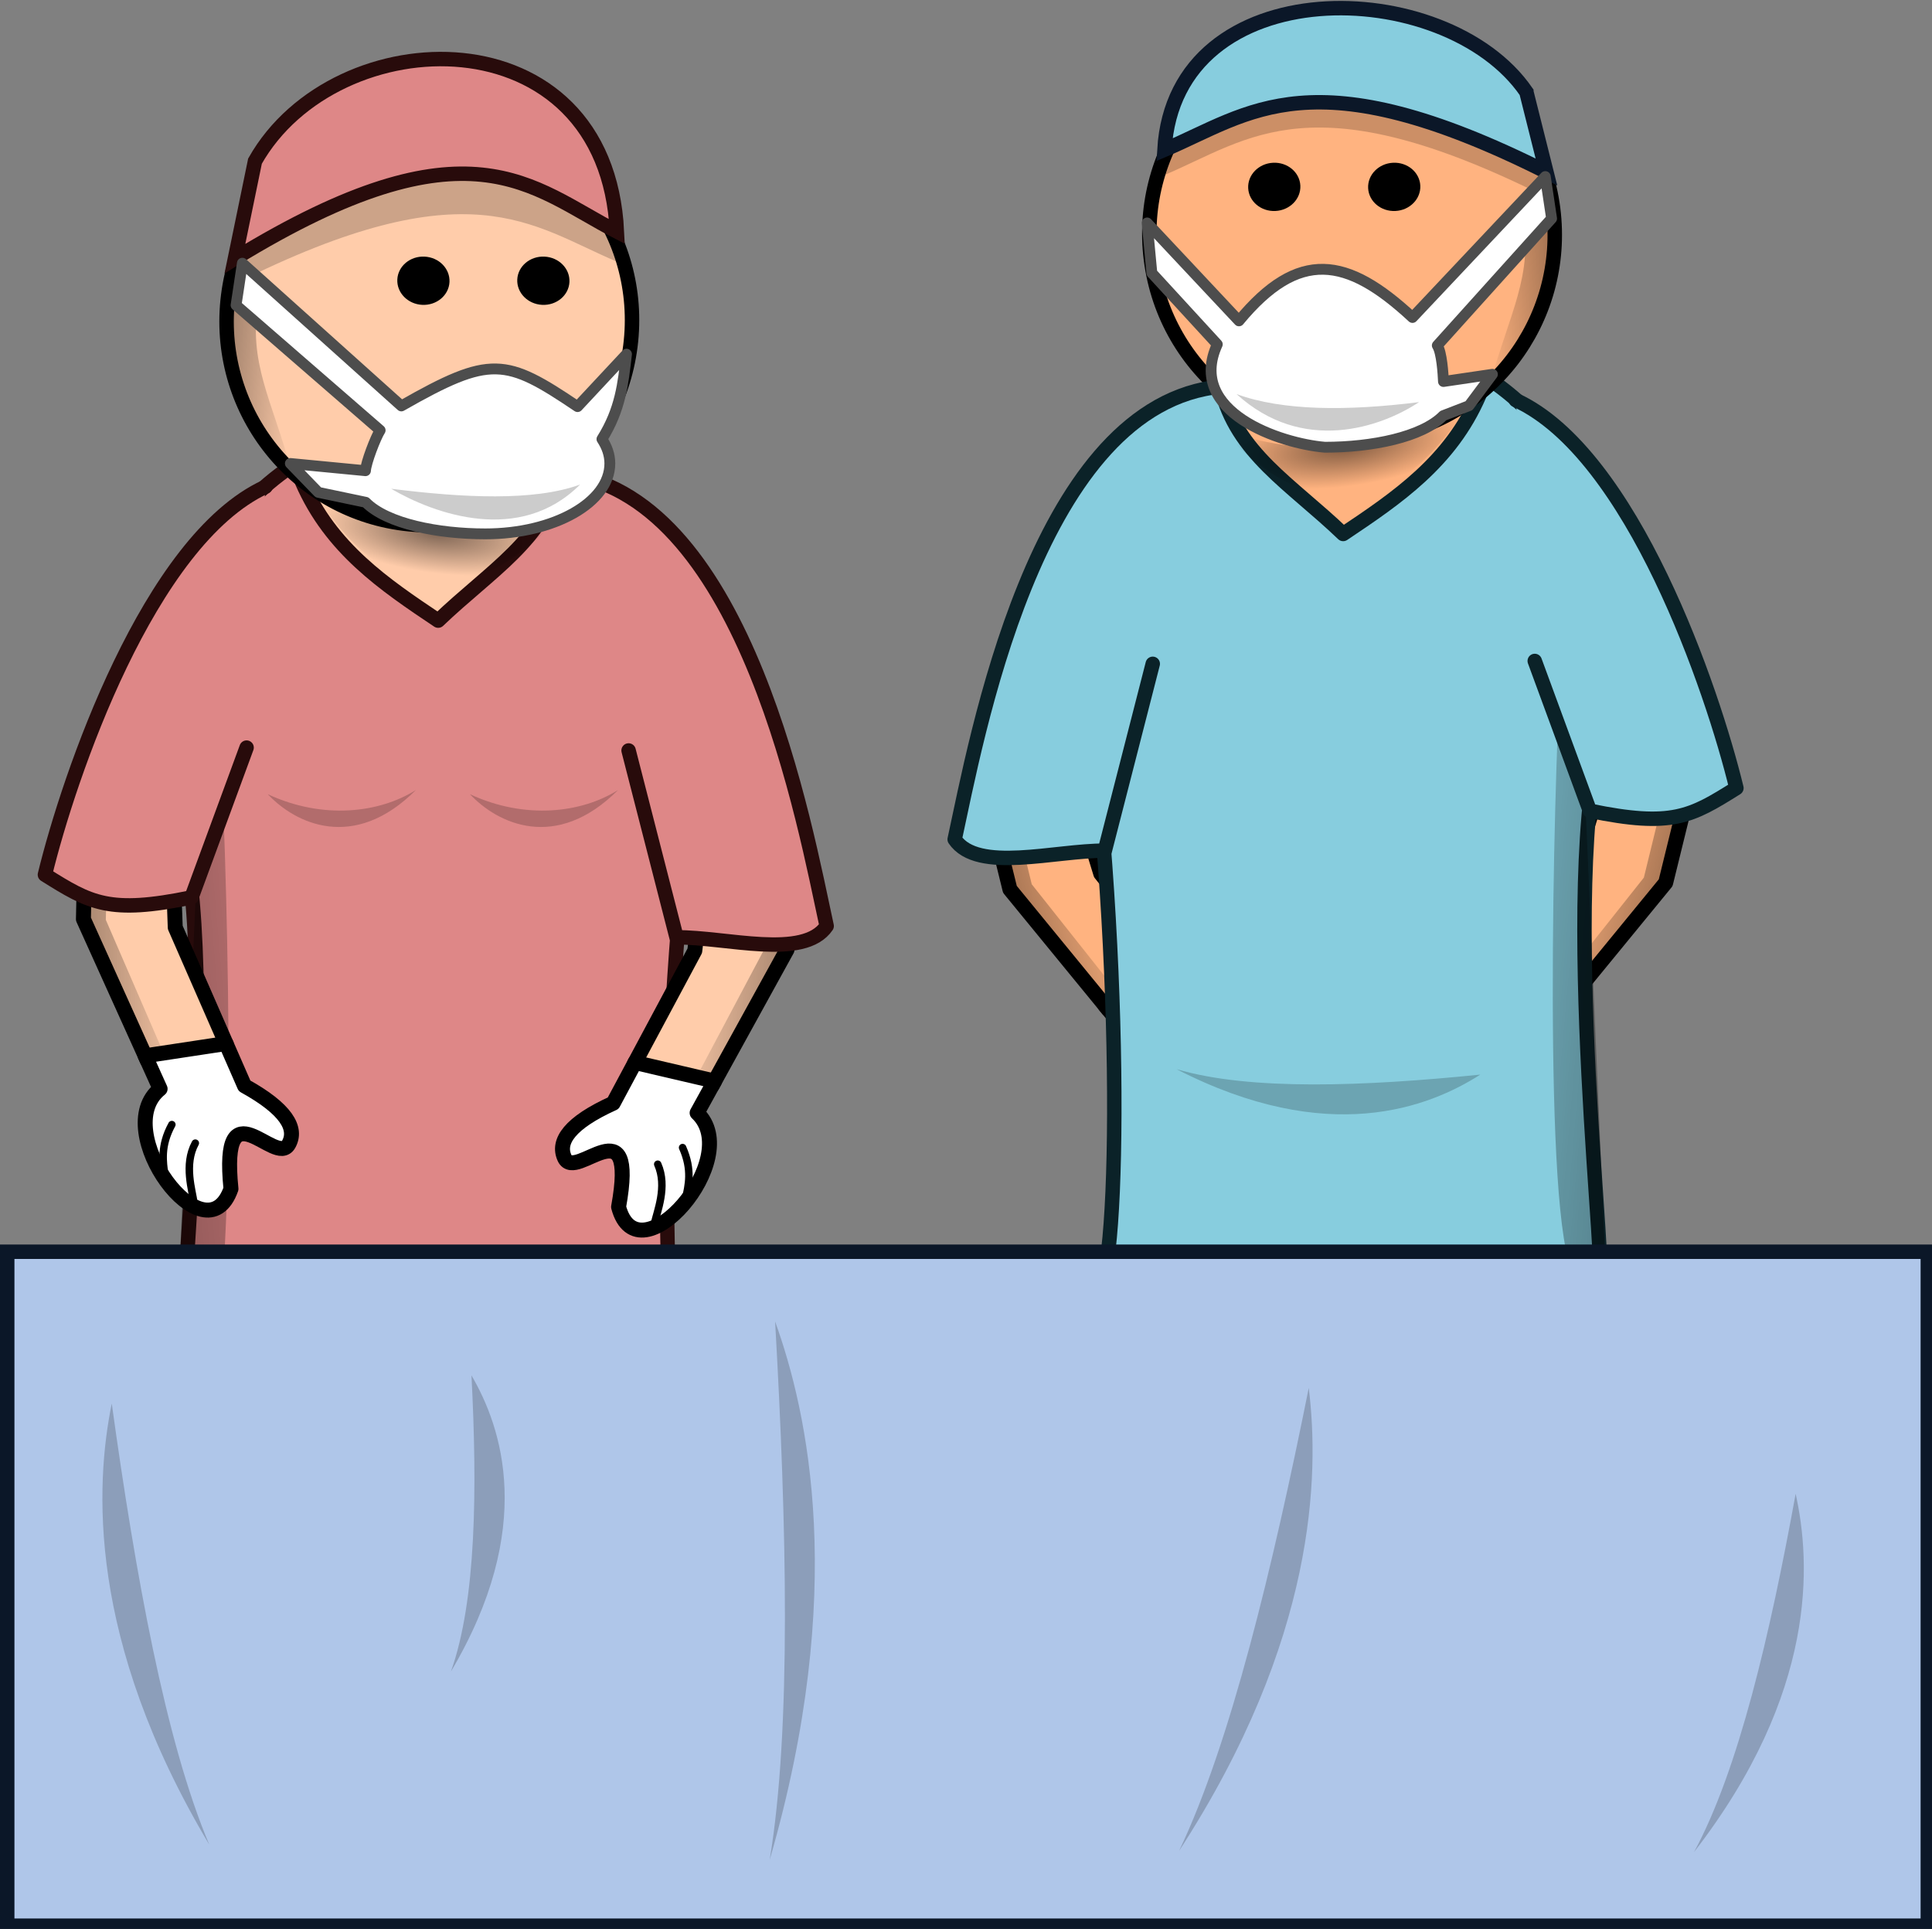 <?xml version="1.0" encoding="UTF-8" standalone="no"?>
<!-- Created with Inkscape (http://www.inkscape.org/) -->

<svg
   xmlns:dc="http://purl.org/dc/elements/1.1/"
   xmlns:cc="http://creativecommons.org/ns#"
   xmlns:rdf="http://www.w3.org/1999/02/22-rdf-syntax-ns#"
   xmlns:svg="http://www.w3.org/2000/svg"
   xmlns="http://www.w3.org/2000/svg"
   xmlns:xlink="http://www.w3.org/1999/xlink"
   xmlns:sodipodi="http://sodipodi.sourceforge.net/DTD/sodipodi-0.dtd"
   xmlns:inkscape="http://www.inkscape.org/namespaces/inkscape"
   width="70.908mm"
   height="70.792mm"
   viewBox="0 0 70.908 70.792"
   version="1.1"
   id="svg1496"
   inkscape:version="0.92.3 (2405546, 2018-03-11)"
   sodipodi:docname="doctor_and_nurse.svg">
  <rect x="0" y="0" width="70.908" height="70.792" fill="#808080" stroke="none"/>
  <defs
     id="defs1490">
    <linearGradient
       inkscape:collect="always"
       id="linearGradient7335-1-06">
      <stop
         style="stop-color:#000000;stop-opacity:0.498"
         offset="0"
         id="stop7337-9-2" />
      <stop
         style="stop-color:#000000;stop-opacity:0"
         offset="1"
         id="stop7339-9-9" />
    </linearGradient>
    <linearGradient
       id="linearGradient4157-5-7"
       inkscape:collect="always">
      <stop
         id="stop4159-91-1"
         offset="0"
         style="stop-color:#000000;stop-opacity:0" />
      <stop
         id="stop4161-2-2"
         offset="1"
         style="stop-color:#000000;stop-opacity:0.4" />
    </linearGradient>
    <linearGradient
       y2="261.25"
       x2="119.5"
       y1="271.125"
       x1="97.75"
       gradientTransform="matrix(0.85,0.293,-0.384,0.646,-20.13,6.261)"
       gradientUnits="userSpaceOnUse"
       id="linearGradient8946"
       xlink:href="#linearGradient7335-1-06"
       inkscape:collect="always" />
    <radialGradient
       r="17"
       fy="159.819"
       fx="151.875"
       cy="159.819"
       cx="151.875"
       gradientTransform="matrix(-0.969,0.124,0.041,0.317,326.918,74.767)"
       gradientUnits="userSpaceOnUse"
       id="radialGradient8928"
       xlink:href="#linearGradient7335-1-06"
       inkscape:collect="always" />
    <linearGradient
       y2="305.625"
       x2="211.75"
       y1="278.875"
       x1="181.25"
       gradientTransform="matrix(0.767,-0.471,0.582,0.621,-106.902,94.332)"
       gradientUnits="userSpaceOnUse"
       id="linearGradient8925"
       xlink:href="#linearGradient4157-5-7"
       inkscape:collect="always" />
    <linearGradient
       y2="247.684"
       x2="226.512"
       y1="247.684"
       x1="211.633"
       gradientTransform="matrix(0.81,-0.122,0.102,0.963,7.041,-99.444)"
       gradientUnits="userSpaceOnUse"
       id="linearGradient8921"
       xlink:href="#linearGradient4157-5-7"
       inkscape:collect="always" />
    <radialGradient
       r="17"
       fy="159.819"
       fx="151.875"
       cy="159.819"
       cx="151.875"
       gradientTransform="matrix(0.969,0.124,-0.041,0.317,-80.207,86.767)"
       gradientUnits="userSpaceOnUse"
       id="radialGradient8354"
       xlink:href="#linearGradient7335-1-06"
       inkscape:collect="always" />
    <linearGradient
       y2="305.625"
       x2="211.75"
       y1="278.875"
       x1="181.25"
       gradientTransform="matrix(-0.767,-0.471,-0.582,0.621,353.613,106.332)"
       gradientUnits="userSpaceOnUse"
       id="linearGradient8351"
       xlink:href="#linearGradient4157-5-7"
       inkscape:collect="always" />
    <linearGradient
       y2="247.684"
       x2="226.512"
       y1="247.684"
       x1="211.633"
       gradientTransform="matrix(-0.81,-0.122,-0.102,0.963,239.67,-87.444)"
       gradientUnits="userSpaceOnUse"
       id="linearGradient8347"
       xlink:href="#linearGradient4157-5-7"
       inkscape:collect="always" />
    <linearGradient
       inkscape:collect="always"
       xlink:href="#linearGradient7335-1-06"
       id="linearGradient2320"
       gradientUnits="userSpaceOnUse"
       gradientTransform="matrix(0.85,0.293,-0.384,0.646,-20.13,6.261)"
       x1="97.75"
       y1="271.125"
       x2="119.5"
       y2="261.25" />
    <linearGradient
       inkscape:collect="always"
       xlink:href="#linearGradient7335-1-06"
       id="linearGradient2322"
       gradientUnits="userSpaceOnUse"
       gradientTransform="matrix(0.85,0.293,-0.384,0.646,-20.13,6.261)"
       x1="97.75"
       y1="271.125"
       x2="119.5"
       y2="261.25" />
    <linearGradient
       inkscape:collect="always"
       xlink:href="#linearGradient7335-1-06"
       id="linearGradient2324"
       gradientUnits="userSpaceOnUse"
       gradientTransform="matrix(0.85,0.293,-0.384,0.646,-20.13,6.261)"
       x1="97.75"
       y1="271.125"
       x2="119.5"
       y2="261.25" />
  </defs>
  <sodipodi:namedview
     id="base"
     pagecolor="#ffffff"
     bordercolor="#666666"
     borderopacity="1.0"
     inkscape:pageopacity="0.0"
     inkscape:pageshadow="2"
     inkscape:zoom="1.4"
     inkscape:cx="114.08075"
     inkscape:cy="176.9982"
     inkscape:document-units="mm"
     inkscape:current-layer="layer1"
     showgrid="false"
     fit-margin-top="0"
     fit-margin-left="0"
     fit-margin-right="0"
     fit-margin-bottom="0"
     inkscape:window-width="1920"
     inkscape:window-height="1172"
     inkscape:window-x="1600"
     inkscape:window-y="0"
     inkscape:window-maximized="1" />
  <g
     inkscape:label="Layer 1"
     inkscape:groupmode="layer"
     id="layer1"
     transform="translate(-40.141,-163.822)">
    <g
       transform="matrix(0.265,0,0,0.265,40.141,142.009)"
       id="g8948">
      <g
         transform="rotate(-15,44.994,-453.971)"
         id="g8204">
        <path
           sodipodi:nodetypes="ccccccc"
           id="path8206"
           d="m -34.04,207.567 8.825,19.53 10.966,-2.207 -7.074,-16.173 -0.307,-8.529 c -3.956,-1.374 -9.409,-1.538 -12.177,-3.739 z"
           style="fill:#ffb380;fill-opacity:1;fill-rule:evenodd;stroke:#000000;stroke-width:2.072;stroke-linecap:round;stroke-linejoin:round;stroke-opacity:1"
           inkscape:connector-curvature="0" />
        <path
           sodipodi:nodetypes="ccccccc"
           id="path8208"
           d="m -32.95,196.508 -1.015,11.086 10.187,23.283 c 0.959,0.191 1.969,0.818 1.904,-2.288 l -9.063,-20.923 0.211,-9.516 z"
           style="fill:url(#linearGradient2320);fill-rule:evenodd;stroke:none"
           inkscape:connector-curvature="0" />
        <path
           style="fill:#ffffff;fill-opacity:1;fill-rule:evenodd;stroke:#000000;stroke-width:2.072;stroke-linecap:round;stroke-linejoin:round;stroke-opacity:1"
           d="m -25.487,226.494 2.068,4.577 c -7.164,5.739 6.321,23.828 9.814,13.843 -1.485,-14.762 6.189,-2.941 7.994,-6.172 1.228,-2.196 -0.341,-4.895 -6.117,-8.088 l -2.562,-5.857 z"
           id="path8210"
           sodipodi:nodetypes="cccsccc"
           inkscape:connector-curvature="0" />
        <path
           sodipodi:nodetypes="cc"
           id="path8212"
           d="m -18.732,246.875 c -0.204,-1.676 -1.443,-5.29 0.189,-8.286"
           style="fill:none;stroke:#000000;stroke-width:1.036px;stroke-linecap:round;stroke-linejoin:round;stroke-opacity:1"
           inkscape:connector-curvature="0" />
        <path
           style="fill:none;stroke:#000000;stroke-width:1.036px;stroke-linecap:round;stroke-linejoin:round;stroke-opacity:1"
           d="m -22.79,242.922 c -0.204,-1.676 -0.634,-3.905 0.998,-6.902"
           id="path8214"
           sodipodi:nodetypes="cc"
           inkscape:connector-curvature="0" />
      </g>
      <g
         id="g8218"
         transform="matrix(-0.966,-0.259,-0.259,0.966,251.57,-4.763)">
        <path
           style="fill:#ffb380;fill-opacity:1;fill-rule:evenodd;stroke:#000000;stroke-width:2.072;stroke-linecap:round;stroke-linejoin:round;stroke-opacity:1"
           d="m -34.04,207.567 8.825,19.53 10.966,-2.207 -7.074,-16.173 -0.307,-8.529 c -3.956,-1.374 -9.409,-1.538 -12.177,-3.739 z"
           id="path8220"
           sodipodi:nodetypes="ccccccc"
           inkscape:connector-curvature="0" />
        <path
           style="fill:url(#linearGradient2322);fill-rule:evenodd;stroke:none"
           d="m -32.95,196.508 -1.015,11.086 10.187,23.283 c 0.959,0.191 1.969,0.818 1.904,-2.288 l -9.063,-20.923 0.211,-9.516 z"
           id="path8222"
           sodipodi:nodetypes="ccccccc"
           inkscape:connector-curvature="0" />
        <path
           sodipodi:nodetypes="cccsccc"
           id="path8224"
           d="m -25.487,226.494 2.068,4.577 c -7.164,5.739 6.321,23.828 9.814,13.843 -1.485,-14.762 6.189,-2.941 7.994,-6.172 1.228,-2.196 -0.341,-4.895 -6.117,-8.088 l -2.562,-5.857 z"
           style="fill:#ffffff;fill-opacity:1;fill-rule:evenodd;stroke:#000000;stroke-width:2.072;stroke-linecap:round;stroke-linejoin:round;stroke-opacity:1"
           inkscape:connector-curvature="0" />
        <path
           style="fill:none;stroke:#000000;stroke-width:1.036px;stroke-linecap:round;stroke-linejoin:round;stroke-opacity:1"
           d="m -18.732,246.875 c -0.204,-1.676 -1.443,-5.29 0.189,-8.286"
           id="path8226"
           sodipodi:nodetypes="cc"
           inkscape:connector-curvature="0" />
        <path
           sodipodi:nodetypes="cc"
           id="path8228"
           d="m -22.79,242.922 c -0.204,-1.676 -0.634,-3.905 0.998,-6.902"
           style="fill:none;stroke:#000000;stroke-width:1.036px;stroke-linecap:round;stroke-linejoin:round;stroke-opacity:1"
           inkscape:connector-curvature="0" />
      </g>
      <path
         style="display:inline;fill:#87cdde;fill-opacity:1;fill-rule:nonzero;stroke:#0b2228;stroke-width:2;stroke-linecap:round;stroke-linejoin:round;stroke-miterlimit:4;stroke-dashoffset:0;stroke-opacity:1"
         d="m 189.428,129.043 c 20.867,1.153 36.966,22.252 35.936,47.094 -10.567,11.331 -3.764,72.685 -3.736,81.897 -21.335,8.699 -57.873,7.498 -69.574,2.937 3.125,-1.904 3.613,-49.954 -2.294,-89.013 1.03,-24.843 18.8,-44.069 39.667,-42.916 z"
         id="path7750"
         sodipodi:nodetypes="cccccc"
         inkscape:connector-curvature="0" />
      <path
         sodipodi:nodetypes="ccccc"
         id="path7754-7"
         d="m 188.091,117.499 c 7.267,0.386 17.178,8.458 16.804,19.523 -4.018,9.263 -11.412,14.248 -18.869,19.241 -7.235,-6.934 -14.805,-11.198 -16.925,-20.266 -0.31,-10.821 11.675,-18.887 18.99,-18.498 z"
         style="display:inline;fill:#ffb380;fill-opacity:1;fill-rule:nonzero;stroke:#0b2228;stroke-width:2;stroke-linecap:round;stroke-linejoin:round;stroke-miterlimit:4;stroke-dashoffset:0;stroke-opacity:1"
         inkscape:connector-curvature="0" />
      <path
         style="display:inline;fill:url(#radialGradient8928);fill-rule:evenodd;stroke:none"
         d="m 203.189,138.486 c -11.412,18.227 -23.936,14.423 -34.169,3.145 11.258,4.398 24.352,3.397 34.169,-3.145 z"
         id="path7756"
         sodipodi:nodetypes="ccc"
         inkscape:connector-curvature="0" />
      <path
         style="display:inline;fill:url(#linearGradient8925);fill-rule:evenodd;stroke:none"
         d="m 216.145,174.916 c -1.015,17.204 -2.477,76.95 1.771,83.628 l 4.426,-1.456 -3.078,-70.681 z"
         id="path7752"
         sodipodi:nodetypes="ccccc"
         inkscape:connector-curvature="0" />
      <ellipse
         style="display:inline;fill:#ffb380;fill-opacity:1;fill-rule:nonzero;stroke:#000000;stroke-width:2.094;stroke-linecap:round;stroke-linejoin:round;stroke-miterlimit:4;stroke-dasharray:none;stroke-dashoffset:0;stroke-opacity:1"
         id="path7760"
         transform="matrix(-0.949,0.12,0.12,0.946,290.521,-19.843)"
         cx="124.804"
         cy="126.433"
         rx="29.345"
         ry="29.698" />
      <path
         style="display:inline;fill:url(#linearGradient8921);fill-opacity:1;fill-rule:nonzero;stroke:none"
         d="m 214.719,107.979 c 0.732,3.213 0.926,6.599 0.449,9.985 -0.548,7.295 -4.054,13.691 -8.91,17.891 2.786,-10.282 6.163,-15.241 4.636,-24.064 z"
         id="path7762"
         sodipodi:nodetypes="ccccc"
         inkscape:connector-curvature="0" />
      <path
         sodipodi:nodetypes="cccc"
         style="display:inline;opacity:0.2;fill:#000000;fill-opacity:1;fill-rule:evenodd;stroke:none"
         d="m 211.396,98.546 2.779,11.077 c -32.477,-16.316 -41.04,-8.085 -52.906,-3.069 1.485,-25.026 38.932,-24.283 50.127,-8.008 z"
         id="path7953"
         inkscape:connector-curvature="0" />
      <path
         id="path14553"
         d="m 211.396,95.046 2.779,11.077 c -32.477,-16.316 -41.04,-8.085 -52.906,-3.069 1.485,-25.026 38.932,-24.283 50.127,-8.008 z"
         style="display:inline;fill:#87cdde;fill-opacity:1;fill-rule:evenodd;stroke:#0b1728;stroke-width:2"
         sodipodi:nodetypes="cccc"
         inkscape:connector-curvature="0" />
      <ellipse
         style="display:inline;fill:#000000;fill-opacity:1;fill-rule:nonzero;stroke:none"
         id="path7766"
         transform="matrix(0.771,-0.038,0.038,0.771,86.767,-0.336)"
         cx="109.16"
         cy="146.144"
         rx="4.685"
         ry="4.331" />
      <ellipse
         transform="matrix(0.771,-0.038,0.038,0.771,103.38,-0.336)"
         id="path7768"
         style="display:inline;fill:#000000;fill-opacity:1;fill-rule:nonzero;stroke:none"
         cx="109.16"
         cy="146.144"
         rx="4.685"
         ry="4.331" />
      <path
         clip-path="none"
         sodipodi:nodetypes="cccs"
         id="path7802"
         d="m 212.559,173.85 7.627,20.746 c 11.409,2.357 14.021,0.787 20.303,-3.143 -3.298,-13.572 -14.398,-46.288 -30.555,-53.729"
         style="display:inline;fill:#87cdde;fill-opacity:1;fill-rule:nonzero;stroke:#0b2228;stroke-width:2;stroke-linecap:round;stroke-linejoin:round;stroke-miterlimit:4;stroke-dashoffset:0;stroke-opacity:1"
         inkscape:connector-curvature="0" />
      <path
         style="display:inline;fill:#87cdde;fill-opacity:1;fill-rule:nonzero;stroke:#0b2228;stroke-width:2;stroke-linecap:round;stroke-linejoin:round;stroke-miterlimit:4;stroke-dashoffset:0;stroke-opacity:1"
         d="m 159.653,174.248 -6.639,25.878 c -6.901,-0.042 -17.617,3.115 -20.793,-1.569 2.979,-13.63 11.034,-58.878 35.713,-62.564"
         id="path7758"
         sodipodi:nodetypes="cccs"
         clip-path="none"
         inkscape:connector-curvature="0" />
      <path
         style="fill:#ffffff;fill-opacity:1;stroke:#4d4d4d;stroke-width:1.5;stroke-linecap:round;stroke-linejoin:round;stroke-miterlimit:4;stroke-dasharray:none;stroke-dashoffset:0;stroke-opacity:1"
         d="M 214.019,106.765 195.625,126.281 c -9.085,-8.446 -15.772,-9.506 -24.031,0.469 l -12.719,-13.562 0.656,6.938 9.062,9.875 c -4.328,9.44 8.839,13.753 14.906,14.25 6.481,0 13.438,-1.388 16.386,-4.375 l 3.562,-1.375 3.25,-4.354 -6.781,1 c -0.051,-1.086 -0.226,-4.02 -0.854,-4.99 l 15.831,-17.579 z"
         id="path7932"
         sodipodi:nodetypes="cccccccccccccc"
         inkscape:connector-curvature="0" />
      <path
         style="opacity:0.2;fill:#000000;stroke:none"
         d="m 171.259,136.89 c 9.178,8.358 19.988,4.62 25.278,1.112 -9.957,1.251 -18.898,1.22 -25.278,-1.112 z"
         id="path7943"
         sodipodi:nodetypes="ccc"
         inkscape:connector-curvature="0" />
      <path
         sodipodi:nodetypes="ccc"
         id="path7955"
         d="m 162.95,230.384 c 21.023,10.799 34.983,5.284 42.072,0.752 -16.012,1.616 -31.811,2.262 -42.072,-0.752 z"
         style="opacity:0.2;fill:#000000;stroke:none"
         inkscape:connector-curvature="0" />
    </g>
    <g
       transform="matrix(0.265,0,0,0.265,40.141,142.009)"
       id="g11607">
      <path
         sodipodi:nodetypes="cccccc"
         id="path7976"
         d="m 57.283,141.043 c -20.867,1.153 -36.966,22.252 -35.936,47.094 10.567,11.331 3.764,72.685 3.736,81.897 21.335,8.699 57.873,7.498 69.574,2.937 -3.125,-1.904 -3.613,-49.954 2.294,-89.013 -1.03,-24.843 -18.8,-44.069 -39.667,-42.916 z"
         style="display:inline;fill:#de8787;fill-opacity:1;fill-rule:nonzero;stroke:#280b0b;stroke-width:2;stroke-linecap:round;stroke-linejoin:round;stroke-miterlimit:4;stroke-dashoffset:0;stroke-opacity:1"
         inkscape:connector-curvature="0" />
      <path
         style="display:inline;fill:#ffccaa;fill-opacity:1;fill-rule:nonzero;stroke:#280b0b;stroke-width:2;stroke-linecap:round;stroke-linejoin:round;stroke-miterlimit:4;stroke-dashoffset:0;stroke-opacity:1"
         d="m 58.62,129.499 c -7.267,0.386 -17.178,8.458 -16.804,19.523 4.018,9.263 11.412,14.248 18.869,19.241 7.235,-6.934 14.805,-11.198 16.925,-20.266 0.31,-10.821 -11.675,-18.887 -18.99,-18.498 z"
         id="path7978"
         sodipodi:nodetypes="ccccc"
         inkscape:connector-curvature="0" />
      <path
         sodipodi:nodetypes="ccc"
         id="path7980"
         d="m 43.522,150.486 c 11.412,18.227 23.936,14.423 34.169,3.145 -11.258,4.398 -24.352,3.397 -34.169,-3.145 z"
         style="display:inline;fill:url(#radialGradient8354);fill-rule:evenodd;stroke:none"
         inkscape:connector-curvature="0" />
      <path
         sodipodi:nodetypes="ccccc"
         id="path7982"
         d="m 30.566,186.916 c 1.015,17.204 2.477,76.95 -1.771,83.628 l -4.426,-1.456 3.078,-70.681 z"
         style="display:inline;fill:url(#linearGradient8351);fill-rule:evenodd;stroke:none"
         inkscape:connector-curvature="0" />
      <ellipse
         transform="matrix(0.949,0.12,-0.12,0.946,-43.81,-7.843)"
         id="path7984"
         style="display:inline;fill:#ffccaa;fill-opacity:1;fill-rule:nonzero;stroke:#000000;stroke-width:2.094;stroke-linecap:round;stroke-linejoin:round;stroke-miterlimit:4;stroke-dasharray:none;stroke-dashoffset:0;stroke-opacity:1"
         cx="124.804"
         cy="126.433"
         rx="29.345"
         ry="29.698" />
      <path
         sodipodi:nodetypes="ccccc"
         id="path7986"
         d="m 31.993,119.979 c -0.732,3.213 -0.926,6.599 -0.449,9.985 0.548,7.295 4.054,13.691 8.91,17.891 -2.786,-10.282 -6.163,-15.241 -4.636,-24.064 z"
         style="display:inline;fill:url(#linearGradient8347);fill-opacity:1;fill-rule:nonzero;stroke:none"
         inkscape:connector-curvature="0" />
      <path
         id="path7988"
         d="m 35.315,110.546 -2.779,11.077 C 65.014,105.307 73.577,113.538 85.442,118.554 83.958,93.528 46.51,94.271 35.315,110.546 Z"
         style="display:inline;opacity:0.2;fill:#000000;fill-opacity:1;fill-rule:evenodd;stroke:none"
         sodipodi:nodetypes="cccc"
         inkscape:connector-curvature="0" />
      <path
         sodipodi:nodetypes="cccc"
         style="display:inline;fill:#de8787;fill-opacity:1;fill-rule:evenodd;stroke:#280b0b;stroke-width:2"
         d="m 35.315,104.629 -2.779,13.495 C 65.014,98.247 73.577,108.274 85.442,114.384 83.958,83.897 46.51,84.802 35.315,104.629 Z"
         id="path7990"
         inkscape:connector-curvature="0" />
      <ellipse
         transform="matrix(-0.771,-0.038,-0.038,0.771,164.969,12.664)"
         id="path7992"
         style="display:inline;fill:#000000;fill-opacity:1;fill-rule:nonzero;stroke:none"
         cx="109.16"
         cy="146.144"
         rx="4.685"
         ry="4.331" />
      <ellipse
         style="display:inline;fill:#000000;fill-opacity:1;fill-rule:nonzero;stroke:none"
         id="path7994"
         transform="matrix(-0.771,-0.038,-0.038,0.771,148.356,12.664)"
         cx="109.16"
         cy="146.144"
         rx="4.685"
         ry="4.331" />
      <g
         id="g8181"
         transform="translate(45.594,2.038)">
        <path
           style="fill:#ffccaa;fill-opacity:1;fill-rule:evenodd;stroke:#000000;stroke-width:2.072;stroke-linecap:round;stroke-linejoin:round;stroke-opacity:1"
           d="m -34.04,207.567 8.825,19.53 10.966,-2.207 -7.074,-16.173 -0.307,-8.529 c -3.956,-1.374 -9.409,-1.538 -12.177,-3.739 z"
           id="path19227"
           sodipodi:nodetypes="ccccccc"
           inkscape:connector-curvature="0" />
        <path
           style="fill:url(#linearGradient2324);fill-rule:evenodd;stroke:none"
           d="m -32.95,196.508 -1.015,11.086 10.187,23.283 c 0.959,0.191 1.969,0.818 1.904,-2.288 l -9.063,-20.923 0.211,-9.516 z"
           id="path19229"
           sodipodi:nodetypes="ccccccc"
           inkscape:connector-curvature="0" />
        <path
           sodipodi:nodetypes="cccsccc"
           id="path8179"
           d="m -25.487,226.494 2.068,4.577 c -7.164,5.739 6.321,23.828 9.814,13.843 -1.485,-14.762 6.189,-2.941 7.994,-6.172 1.228,-2.196 -0.341,-4.895 -6.117,-8.088 l -2.562,-5.857 z"
           style="fill:#ffffff;fill-opacity:1;fill-rule:evenodd;stroke:#000000;stroke-width:2.072;stroke-linecap:round;stroke-linejoin:round;stroke-opacity:1"
           inkscape:connector-curvature="0" />
        <path
           style="fill:none;stroke:#000000;stroke-width:1.036px;stroke-linecap:round;stroke-linejoin:round;stroke-opacity:1"
           d="m -18.732,246.875 c -0.204,-1.676 -1.443,-5.29 0.189,-8.286"
           id="path19231"
           sodipodi:nodetypes="cc"
           inkscape:connector-curvature="0" />
        <path
           sodipodi:nodetypes="cc"
           id="path19233"
           d="m -22.79,242.922 c -0.204,-1.676 -0.634,-3.905 0.998,-6.902"
           style="fill:none;stroke:#000000;stroke-width:1.036px;stroke-linecap:round;stroke-linejoin:round;stroke-opacity:1"
           inkscape:connector-curvature="0" />
      </g>
      <path
         style="display:inline;fill:#de8787;fill-opacity:1;fill-rule:nonzero;stroke:#280b0b;stroke-width:2;stroke-linecap:round;stroke-linejoin:round;stroke-miterlimit:4;stroke-dashoffset:0;stroke-opacity:1"
         d="m 34.152,185.85 -7.627,20.746 c -11.409,2.357 -14.021,0.787 -20.303,-3.143 3.298,-13.572 14.398,-46.288 30.555,-53.729"
         id="path7996"
         sodipodi:nodetypes="cccs"
         clip-path="none"
         inkscape:connector-curvature="0" />
      <g
         transform="matrix(-0.997,-0.079,-0.079,0.997,91.456,4.209)"
         id="g8190">
        <path
           sodipodi:nodetypes="ccccccc"
           id="path8192"
           d="m -34.04,207.567 8.825,19.53 10.966,-2.207 -7.074,-16.173 -0.307,-8.529 c -3.956,-1.374 -9.409,-1.538 -12.177,-3.739 z"
           style="fill:#ffccaa;fill-opacity:1;fill-rule:evenodd;stroke:#000000;stroke-width:2.072;stroke-linecap:round;stroke-linejoin:round;stroke-opacity:1"
           inkscape:connector-curvature="0" />
        <path
           sodipodi:nodetypes="ccccccc"
           id="path8194"
           d="m -32.95,196.508 -1.015,11.086 10.187,23.283 c 0.959,0.191 1.969,0.818 1.904,-2.288 l -9.063,-20.923 0.211,-9.516 z"
           style="fill:url(#linearGradient8946);fill-rule:evenodd;stroke:none"
           inkscape:connector-curvature="0" />
        <path
           style="fill:#ffffff;fill-opacity:1;fill-rule:evenodd;stroke:#000000;stroke-width:2.072;stroke-linecap:round;stroke-linejoin:round;stroke-opacity:1"
           d="m -25.487,226.494 2.068,4.577 c -7.164,5.739 6.321,23.828 9.814,13.843 -1.485,-14.762 6.189,-2.941 7.994,-6.172 1.228,-2.196 -0.341,-4.895 -6.117,-8.088 l -2.562,-5.857 z"
           id="path8196"
           sodipodi:nodetypes="cccsccc"
           inkscape:connector-curvature="0" />
        <path
           sodipodi:nodetypes="cc"
           id="path8198"
           d="m -18.732,246.875 c -0.204,-1.676 -1.443,-5.29 0.189,-8.286"
           style="fill:none;stroke:#000000;stroke-width:1.036px;stroke-linecap:round;stroke-linejoin:round;stroke-opacity:1"
           inkscape:connector-curvature="0" />
        <path
           style="fill:none;stroke:#000000;stroke-width:1.036px;stroke-linecap:round;stroke-linejoin:round;stroke-opacity:1"
           d="m -22.79,242.922 c -0.204,-1.676 -0.634,-3.905 0.998,-6.902"
           id="path8200"
           sodipodi:nodetypes="cc"
           inkscape:connector-curvature="0" />
      </g>
      <path
         clip-path="none"
         sodipodi:nodetypes="cccs"
         id="path7998"
         d="m 87.059,186.248 6.639,25.878 c 6.901,-0.042 17.617,3.115 20.793,-1.569 -2.979,-13.63 -11.034,-58.878 -35.713,-62.564"
         style="display:inline;fill:#de8787;fill-opacity:1;fill-rule:nonzero;stroke:#280b0b;stroke-width:2;stroke-linecap:round;stroke-linejoin:round;stroke-miterlimit:4;stroke-dashoffset:0;stroke-opacity:1"
         inkscape:connector-curvature="0" />
      <path
         sodipodi:nodetypes="cccccsscccccccc"
         id="path8000"
         d="m 33.567,118.765 22.019,19.766 c 12.397,-7.069 14.434,-6.624 24.406,0.094 l 6.778,-7.262 c -0.48,4.127 -0.823,7.635 -3.403,11.762 0.693,1.056 1.094,2.183 1.094,3.375 0,5.385 -7.723,9.75 -17.25,9.75 -6.481,0 -13.615,-1.388 -16.562,-4.375 l -6.562,-1.375 -3.875,-4 10.406,1 c 0.051,-1.086 1.403,-4.623 2.031,-5.594 l -19.956,-17.329 0.875,-5.812 z"
         style="fill:#ffffff;fill-opacity:1;stroke:#4d4d4d;stroke-width:1.5;stroke-linecap:round;stroke-linejoin:round;stroke-miterlimit:4;stroke-dasharray:none;stroke-dashoffset:0;stroke-opacity:1"
         inkscape:connector-curvature="0" />
      <path
         sodipodi:nodetypes="ccc"
         id="path8002"
         d="m 80.336,149.42 c -8.338,8.358 -20.17,4.09 -26.162,0.582 9.957,1.251 19.782,1.75 26.162,-0.582 z"
         style="opacity:0.2;fill:#000000;stroke:none"
         inkscape:connector-curvature="0" />
      <path
         sodipodi:nodetypes="ccc"
         id="path8033"
         d="m 57.598,191.725 c -8.616,8.619 -16.733,4.615 -20.505,0.582 7.64,3.55 15.443,2.603 20.505,-0.582 z"
         style="opacity:0.2;fill:#000000;stroke:none"
         inkscape:connector-curvature="0" />
      <use
         x="0"
         y="0"
         xlink:href="#path8033"
         id="use8037"
         transform="translate(28)"
         width="799.998"
         height="352" />
    </g>
    <g
       transform="matrix(0.265,0,0,0.265,40.141,141.48)"
       id="g11555">
      <rect
         y="257.662"
         x="1"
         height="93.338"
         width="266"
         id="rect8083"
         style="fill:#afc6e9;fill-opacity:1;stroke:#0b1728;stroke-width:2;stroke-opacity:1" />
      <path
         style="opacity:0.2;fill:#000000;stroke:none"
         d="m 106.597,341.891 c 10.799,-37.264 5.284,-62.008 0.752,-74.572 1.616,28.381 2.262,56.386 -0.752,74.572 z"
         id="use8113"
         sodipodi:nodetypes="ccc"
         inkscape:connector-curvature="0" />
      <path
         style="opacity:0.2;fill:#000000;stroke:none"
         d="m 163.303,340.634 c 19.041,-29.337 19.431,-52.102 17.956,-64.108 -4.997,24.891 -10.844,49.207 -17.956,64.108 z"
         id="use8115"
         sodipodi:nodetypes="ccc"
         inkscape:connector-curvature="0" />
      <path
         style="opacity:0.2;fill:#000000;stroke:none"
         d="m 234.618,340.807 c 17.101,-22.097 16.203,-40.054 14.074,-49.62 -3.519,19.377 -7.908,38.251 -14.074,49.62 z"
         id="use8117"
         sodipodi:nodetypes="ccc"
         inkscape:connector-curvature="0" />
      <path
         sodipodi:nodetypes="ccc"
         id="path8900"
         d="m 62.45,315.808 c 11.832,-19.969 7.019,-33.875 2.845,-41.024 0.817,15.71 0.675,31.164 -2.845,41.024 z"
         style="opacity:0.2;fill:#000000;stroke:none"
         inkscape:connector-curvature="0" />
      <path
         sodipodi:nodetypes="ccc"
         id="path8902"
         d="M 28.977,339.762 C 12.027,311.366 13.191,289.922 15.478,278.681 c 3.276,23.635 7.437,46.763 13.499,61.081 z"
         style="opacity:0.2;fill:#000000;stroke:none"
         inkscape:connector-curvature="0" />
    </g>
  </g>
</svg>
